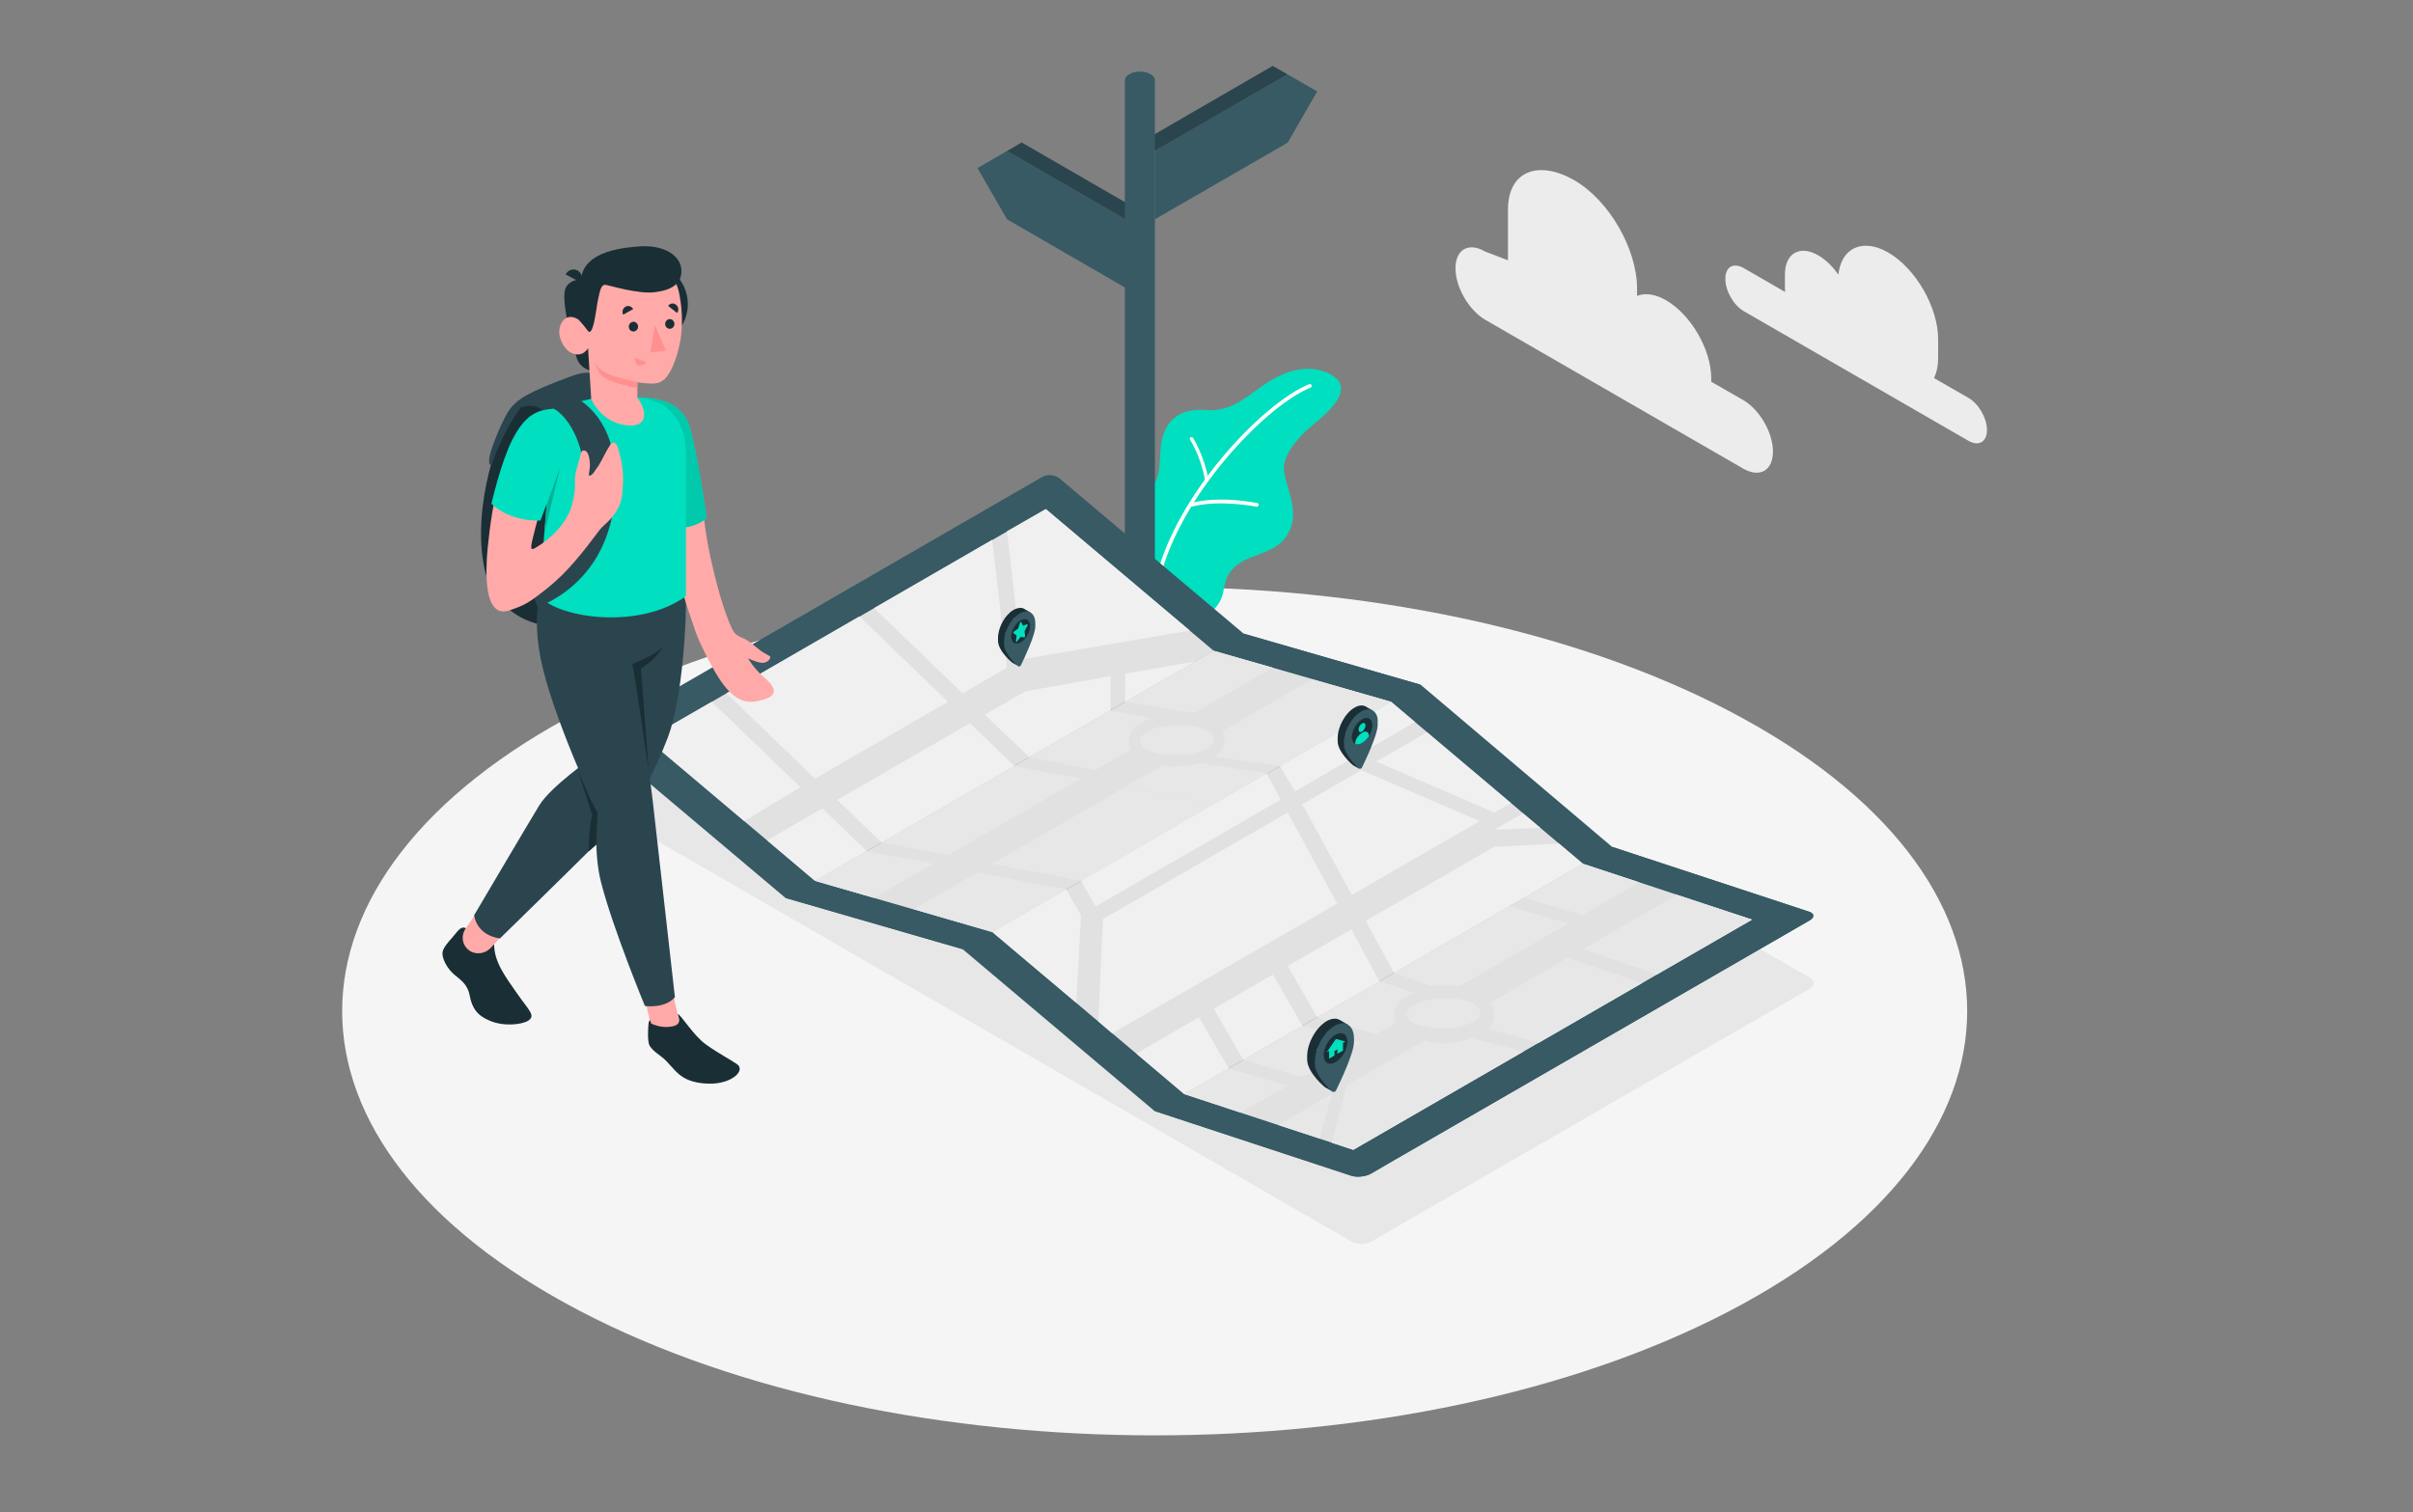 <?xml version="1.0" encoding="utf-8"?>
<!-- Generator: Adobe Illustrator 23.0.3, SVG Export Plug-In . SVG Version: 6.00 Build 0)  -->
<svg version="1.1" id="Layer_2" xmlns="http://www.w3.org/2000/svg" xmlns:xlink="http://www.w3.org/1999/xlink" x="0px" y="0px"
	 viewBox="0 0 988.9 620" style="enable-background:new 0 0 988.9 620;" xml:space="preserve">
<rect x="0" y="0" width="988.9" height="620" fill="#808080" stroke="none"/>
<style type="text/css">
	.st0{fill:#F5F5F5;}
	.st1{fill:#E7E7E7;}
	.st2{fill:#00DFBF;}
	.st3{fill:#FFFFFF;}
	.st4{fill:#ECECEC;}
	.st5{fill:#375A64;}
	.st6{fill:#2B454E;}
	.st7{fill:#E1E1E1;}
	.st8{opacity:0.5;}
	.st9{fill:#F0F0F0;}
	.st10{fill:#1A2E35;}
	.st11{fill:#FFAAA8;}
	.st12{opacity:0.1;}
	.st13{opacity:0.2;}
	.st14{fill:#FF9090;}
</style>
<path class="st0" d="M237.8,537.5c130,67.9,340.9,67.9,470.9,0c130-67.9,130-178.1,0-246c-130-67.9-340.9-67.9-470.9,0
	C107.7,359.4,107.7,469.6,237.8,537.5z"/>
<path class="st1" d="M554.1,509.1L247.1,331.9c-2.1-1.2-2.1-3.2,0-4.5L427,223.6c2.1-1.2,5.6-1.2,7.7,0l307,177.2
	c2.1,1.2,2.1,3.2,0,4.5L561.8,509.1C559.7,510.3,556.2,510.3,554.1,509.1z"/>
<g id="XMLID_16391_">
	<g id="XMLID_16395_">
		<path class="st2" d="M490.3,253.6c3.8,0.1,10-4.8,11-10.9c0.9-6.1,2.8-10.9,11.4-14.2c8.7-3.3,13.5-4.8,16.3-12.3
			c2.8-7.5-1.6-16-2.7-22.5c-1.1-6.4,4.7-13.9,13.5-21c8.7-7.1,13.7-14.5,5.9-19c-7.8-4.5-17.3-2.6-25.8,2.8
			c-8.4,5.4-15,12.5-25.4,11.6c-10.3-0.9-16.1,3.5-18.2,11.6c-2,8.1,0.9,18.4-6.8,21v34.5L490.3,253.6z"/>
	</g>
	<g id="XMLID_16394_">
		<path class="st3" d="M474.6,238.1c-0.1,0-0.1,0-0.2,0c-0.4-0.1-0.7-0.5-0.6-0.9c7.9-34.1,43.5-71.9,62.7-79.7c0.4-0.2,0.8,0,1,0.4
			c0.2,0.4,0,0.8-0.4,1c-18.9,7.7-54,45-61.8,78.7C475.3,237.9,475,238.1,474.6,238.1z"/>
	</g>
	<g id="XMLID_16393_">
		<path class="st3" d="M494.5,197.3c-0.4,0-0.7-0.3-0.7-0.6c-1.5-9.2-6-16.4-6.1-16.4c-0.2-0.3-0.1-0.8,0.2-1c0.3-0.2,0.8-0.1,1,0.2
			c0.2,0.3,4.7,7.5,6.3,17c0.1,0.4-0.2,0.8-0.6,0.9C494.5,197.3,494.5,197.3,494.5,197.3z"/>
	</g>
	<g id="XMLID_16392_">
		<path class="st3" d="M488.3,207.7c-0.3,0-0.6-0.2-0.7-0.6c-0.1-0.4,0.1-0.8,0.5-0.9c11.7-3.1,26.5-0.1,27.1,0
			c0.4,0.1,0.7,0.5,0.6,0.9c-0.1,0.4-0.5,0.7-0.9,0.6c-0.2,0-15.1-3-26.4,0C488.4,207.7,488.4,207.7,488.3,207.7z"/>
	</g>
</g>
<g id="XMLID_16493_">
	<g id="XMLID_16497_">
		<path class="st4" d="M608.6,103.1l9.4,3.6V86c0-16.4,13-20.3,27.2-12.1l0,0c14.2,8.2,25.7,28.1,25.7,44.4v3
			c3.2-1.3,7.4-0.8,11.9,1.8l0,0c10.2,5.9,18.5,20.2,18.5,32v1.4l13.1,7.5c6.7,3.9,12.2,13.3,12.2,21.1c0,7.8-5.4,10.9-12.2,7
			l-105.7-61c-6.7-3.9-12.2-13.3-12.2-21.1S601.9,99.2,608.6,103.1z"/>
	</g>
	<g id="XMLID_16494_">
		<path class="st4" d="M714.6,109.9l17,9.8c-0.1-0.8-0.1-1.5-0.1-2.2v-4.9c0-8.8,6.1-12.3,13.7-7.9c3.1,1.8,5.9,4.6,8.2,7.9
			c1.2-11,9.9-15.1,20.4-9.1c11.3,6.5,20.5,22.5,20.5,35.6v7.4c0,3.4-0.6,6.2-1.7,8.5l14.1,8.1c4.2,2.4,7.6,8.3,7.6,13.2
			c0,4.9-3.4,6.8-7.6,4.4l-92-53.1c-4.2-2.4-7.6-8.3-7.6-13.2C707,109.4,710.4,107.5,714.6,109.9z"/>
	</g>
</g>
<g id="XMLID_16334_">
	<g id="XMLID_16330_">
		<g id="XMLID_16311_">
			<polygon class="st5" points="473.3,61.9 527.7,30.5 539.8,37.5 527.7,58.5 473.3,89.9 			"/>
		</g>
		<g id="XMLID_16326_">
			<polygon class="st6" points="527.7,30.5 521.6,27 467.2,58.5 473.3,61.9 			"/>
		</g>
	</g>
	<g id="XMLID_16331_">
		<g id="XMLID_16333_">
			<polygon class="st5" points="467,93.3 412.7,61.9 400.6,68.9 412.7,89.9 467,121.3 			"/>
		</g>
		<g id="XMLID_16332_">
			<polygon class="st6" points="412.7,61.9 418.7,58.4 473.2,89.9 467,93.3 			"/>
		</g>
	</g>
	<g id="XMLID_16328_">
		<path class="st5" d="M473.3,32.9c0-0.9-0.6-1.8-1.8-2.5c-2.4-1.4-6.3-1.4-8.7,0c-1.2,0.7-1.8,1.6-1.8,2.5h0v328h12.3L473.3,32.9
			L473.3,32.9z"/>
	</g>
</g>
<g>
	<g id="XMLID_15771_">
		<path class="st5" d="M582.2,280.7l-72.6-21l-75.3-63.5c-1.9-1.6-5.1-1.9-7.3-0.6L247.1,299.5c-2.1,1.2-2.3,3.5-0.5,5.1l75.3,63.5
			l72.6,21l78.7,66.4l80.5,26.5c2.3,0.8,6,0.4,8.1-0.8l8.2-4.8l171.6-99.1c2.1-1.2,2-2.9-0.4-3.6l-80.5-26.5L582.2,280.7z"/>
	</g>
	<g id="XMLID_15774_">
		<polygon class="st5" points="509.5,259.8 321.9,368.1 394.5,389.1 582.2,280.7 		"/>
	</g>
	<g id="XMLID_15772_">
		<path class="st5" d="M473.2,455.4l80.5,26.5c2.3,0.8,6,0.4,8.1-0.8l179.9-103.8c2.1-1.2,2-2.9-0.4-3.6l-80.5-26.5L473.2,455.4z"/>
	</g>
	<g id="XMLID_15524_">
		<g id="XMLID_15768_">
			<polygon class="st7" points="497.4,266.8 428.6,208.7 265.2,303 334,361.1 			"/>
		</g>
		<g id="XMLID_15769_">
			<polygon class="st7" points="570.1,287.7 406.7,382.1 334,361.1 497.4,266.8 			"/>
		</g>
		<g id="XMLID_16258_" class="st8">
			<polygon class="st7" points="570.1,287.7 406.7,382.1 334,361.1 497.4,266.8 			"/>
		</g>
		<g id="XMLID_15778_">
			<polygon class="st7" points="648.7,354.1 485.3,448.5 406.7,382.1 570.1,287.7 			"/>
		</g>
		<g id="XMLID_15781_">
			<polygon class="st7" points="718,377 554.6,471.3 485.3,448.5 648.7,354.1 			"/>
		</g>
		<g id="XMLID_16265_" class="st8">
			<polygon class="st7" points="718,377 554.6,471.3 485.3,448.5 648.7,354.1 			"/>
		</g>
	</g>
	<g id="XMLID_15827_">
		<g id="XMLID_15536_">
			<polygon class="st9" points="305,336.6 328,322.7 291.7,287.7 265.2,303 			"/>
		</g>
		<g id="XMLID_15822_">
			<g id="XMLID_15678_">
				<polygon class="st9" points="334,319.2 297.7,284.2 352.2,252.7 388.5,287.7 				"/>
			</g>
			<g id="XMLID_15737_">
				<polygon class="st9" points="358.2,249.3 394.5,284.2 412.7,273.7 406.6,221.3 				"/>
			</g>
			<g id="XMLID_15739_">
				<polygon class="st9" points="418.7,270.3 412.7,217.8 428.6,208.7 487.6,258.5 				"/>
			</g>
			<g id="XMLID_15762_">
				<polygon class="st9" points="355.2,348.9 337,331.4 314.4,344.5 334,361.1 				"/>
			</g>
			<g id="XMLID_15763_">
				<polygon class="st9" points="343.1,327.9 361.3,345.4 415.7,314 397.5,296.5 				"/>
			</g>
			<g id="XMLID_15783_">
				<polygon class="st9" points="421.8,310.4 403.6,293 420.2,283.4 455.1,277.2 455.1,291.2 				"/>
			</g>
			<g id="XMLID_15786_">
				<polygon class="st9" points="461.1,287.7 461.1,276.2 489.9,271.1 				"/>
			</g>
		</g>
	</g>
	<g id="XMLID_15826_">
		<g id="XMLID_15749_">
			<path class="st1" d="M491.4,298.2c-6.7-1.9-16.2-1.1-21.2,1.7s-3.7,6.8,3,8.7c6.7,1.9,16.2,1.1,21.2-1.7
				C499.4,304,498.1,300.1,491.4,298.2z"/>
		</g>
		<g id="XMLID_15821_">
			<g id="XMLID_16031_">
				<path class="st1" d="M471.7,294.4c-1.4,0.5-2.7,1-3.8,1.7c-5.3,3-5.4,7-5.2,8.6c0.1,0.7,0.3,1.6,0.8,2.6l-14.6,8.4l-27.2-5.2
					l33.3-19.2L471.7,294.4z"/>
			</g>
			<g id="XMLID_15784_">
				<polygon class="st1" points="461.1,287.7 479.8,290.9 489.3,292.3 521.6,273.7 497.4,266.8 				"/>
			</g>
			<g id="XMLID_16028_">
				<path class="st1" d="M570,287.7L524.6,314l-27.1-3.7c4.4-2.9,4.5-6.5,4.3-8c-0.1-0.7-0.3-1.6-0.8-2.6l36.8-21.2L570,287.7z"/>
			</g>
			<g id="XMLID_15967_">
				<path class="st1" d="M519.1,317.1l-21.7,12.5l-36.4-7l15.2-8.7c0,0,0.1,0,0.1-0.1c0,0,0,0,0,0c1.6,0.2,3.4,0.3,5.1,0.3
					c3.7,0,7.3-0.5,10.4-1.4h0L519.1,317.1z"/>
			</g>
			<g id="XMLID_882_">
				<g id="XMLID_889_">
					<polygon class="st1" points="415.7,314 361.3,345.4 388.5,350.6 442.9,319.2 					"/>
				</g>
				<g id="XMLID_891_">
					<polygon class="st1" points="497.4,329.7 461,322.7 406.6,354.1 443,361.1 					"/>
				</g>
				<g id="XMLID_881_">
					<g id="XMLID_890_">
						<polygon class="st1" points="355.2,348.9 334,361.1 358.2,368.1 382.4,354.1 						"/>
					</g>
					<g id="XMLID_894_">
						<polygon class="st1" points="436.9,364.6 400.6,357.6 374.4,372.7 406.7,382.1 						"/>
					</g>
				</g>
			</g>
		</g>
	</g>
	<g id="XMLID_15825_">
		<g id="XMLID_896_">
			<polygon class="st9" points="533.7,329.7 554,366.9 606.4,336.6 557.9,315.7 			"/>
		</g>
		<g id="XMLID_15794_">
			<g id="XMLID_892_">
				<polygon class="st9" points="436.9,364.6 443,375.1 441.1,411.1 406.7,382.1 				"/>
			</g>
			<g id="XMLID_893_">
				<polygon class="st9" points="443,361.1 449,371.6 524.9,327.8 519.1,317.1 				"/>
			</g>
			<g id="XMLID_895_">
				<polygon class="st9" points="524.6,314 530.7,324.4 579.9,296 570.1,287.7 				"/>
			</g>
			<g id="XMLID_897_">
				<polygon class="st9" points="527.7,333.1 452,376.8 450.1,418.7 455.8,423.6 548,370.4 				"/>
			</g>
			<g id="XMLID_14700_">
				<polygon class="st9" points="564,312.2 584.8,300.2 619.2,329.2 612.4,333.1 				"/>
			</g>
			<g id="XMLID_14725_">
				<polygon class="st9" points="465.7,431.9 491.4,417 503.5,438 485.3,448.5 				"/>
			</g>
			<g id="XMLID_14731_">
				<rect x="501.6" y="404.9" transform="matrix(0.866 -0.5 0.5 0.866 -139.427 313.66)" class="st9" width="28" height="24.2"/>
			</g>
			<g id="XMLID_14733_">
				<polygon class="st9" points="527.7,396 553.8,381 565.3,402.3 539.8,417 				"/>
			</g>
			<g id="XMLID_14735_">
				<polygon class="st9" points="571.3,398.8 559.7,377.5 612.4,347.1 638.9,345.8 648.7,354.1 				"/>
			</g>
			<g id="XMLID_14734_">
				<polygon class="st9" points="624.1,333.4 612.4,340.1 631.3,339.4 				"/>
			</g>
		</g>
	</g>
	<g id="XMLID_15823_">
		<g id="XMLID_15407_">
			<path class="st1" d="M600.7,410.2c-6.7-1.9-16.2-1.1-21.2,1.7c-5,2.9-3.7,6.8,3,8.7c6.7,1.9,16.2,1.1,21.2-1.7
				C608.7,416.1,607.4,412.2,600.7,410.2z"/>
		</g>
		<g id="XMLID_15790_">
			<g id="XMLID_14732_">
				<polygon class="st1" points="503.5,438 527.7,445 508.4,456.1 485.3,448.5 				"/>
			</g>
			<g id="XMLID_15411_">
				<polygon class="st1" points="509.5,434.5 533.7,441.5 557.9,427.5 533.7,420.5 				"/>
			</g>
			<g id="XMLID_15412_">
				<path class="st1" d="M539.8,417l24.2,7l8.1-4.7c0,0-3.8-8.6,7.5-12.1l-14.2-5L539.8,417z"/>
			</g>
			<g id="XMLID_15413_">
				<path class="st1" d="M571.3,398.8l14.9,5.4c0,0,4.8-0.8,12.1,0l44.4-25.6l-24.2-7L571.3,398.8z"/>
			</g>
			<g id="XMLID_15432_">
				<polygon class="st1" points="624.5,368.1 648.7,375.1 671.8,361.7 648.7,354.1 				"/>
			</g>
			<g id="XMLID_15433_">
				<polygon class="st1" points="687.2,366.8 648.7,389.1 679,399.5 718,377 				"/>
			</g>
			<g id="XMLID_15748_">
				<path class="st1" d="M642.7,392.5l-31.8,18.4c0,0,3.9,6.1-1.1,10.9l20.8,5.7l42.4-24.5L643.4,393"/>
			</g>
			<g id="XMLID_15789_">
				<path class="st1" d="M624.5,431l-21.5-5.4c0,0-10.4,4.1-19.1,0.9L551.9,445l-6.1,23.5l8.8,2.9L624.5,431z"/>
			</g>
			<g id="XMLID_15793_">
				<polygon class="st1" points="545.8,448.5 540.8,466.7 523.8,461.2 				"/>
			</g>
		</g>
	</g>
</g>
<g id="XMLID_30_">
	<g id="XMLID_16337_">
		<g id="XMLID_16231_">
			<g id="XMLID_16234_">
				<g id="XMLID_16262_">
					<g id="XMLID_16263_">
						<path class="st10" d="M422.3,251.1C422.3,251,422.3,251,422.3,251.1l-2.4-1.4c-0.5-0.4-1.2-0.5-1.8-0.5
							c-0.8,0-1.7,0.3-2.7,0.8c-3.5,2-6.4,7.2-6.4,11.6v1c0,4.4,5.9,9.1,5.9,9.1l2.4,1.3c0,0,0,0,0,0c-0.1-0.1-1.4-1.6-1.3-2
							c1.6-3.2,5.8-12.3,5.8-15.9v-1c0-0.8-0.1-1.5-0.3-2.1l0.3,0.2L422.3,251.1z M417.9,262.5c-1.6,0.9-2.9,0.4-3.2-1.2
							c-1.5,0.5-2.6-0.3-2.6-2.1c1-0.2,3.3-4.2,3.2-5.6c1.6-0.9,2.9-0.4,3.1,1.2c1.5-0.5,2.6,0.3,2.6,2.1
							C421.1,259,419.7,261.5,417.9,262.5z"/>
					</g>
				</g>
				<g id="XMLID_16235_">
					<g id="XMLID_16236_">
						<path class="st5" d="M422.3,251.1C422.3,251,422.3,251,422.3,251.1c-1.2-0.7-2.8-0.6-4.4,0.4c-2.5,1.5-4.7,4.5-5.8,7.8
							c-0.4,1.3-0.6,2.6-0.6,3.8v1c0,3.4,3.8,7.3,5.6,8.9c0,0,0.1,0.1,0.1,0.1c0,0,0,0,0,0c0.4,0.3,1,0.1,1.2-0.4
							c1.5-3.1,5.9-12.4,5.9-16v-1C424.3,253.4,423.6,251.8,422.3,251.1z M414.8,261.3c0-0.2-0.1-0.4-0.1-0.6c0-2,1.4-4.5,3.2-5.6
							c0.2-0.1,0.4-0.2,0.6-0.3c1.5-0.5,2.6,0.3,2.6,2.1c0,2-1.4,4.5-3.2,5.6C416.3,263.4,415,262.9,414.8,261.3z"/>
					</g>
					<g id="XMLID_16257_">
						<path class="st10" d="M419,254c-0.2,0.1-0.5,0.2-0.7,0.3c-2.1,1.2-3.9,4.2-3.9,6.7c0,0.3,0,0.5,0.1,0.8
							c0.3,1.9,1.9,2.6,3.8,1.5c2.1-1.2,3.9-4.2,3.9-6.7C422.1,254.4,420.8,253.4,419,254z"/>
					</g>
				</g>
			</g>
		</g>
		<g id="XMLID_16336_">
			<path class="st2" d="M418.5,255l0.7,1.4c0,0.1,0.1,0.1,0.2,0.1l1.5-0.6c0.2-0.1,0.3,0.2,0.2,0.6l-1.1,2c-0.1,0.1-0.1,0.3-0.1,0.4
				l0.2,1.8c0,0.3-0.2,0.7-0.4,0.6l-1.3-0.2c-0.1,0-0.2,0-0.3,0.2l-1.3,1.7c-0.2,0.3-0.4,0.2-0.4-0.2l0.2-2.1c0-0.1,0-0.2-0.1-0.3
				l-1.1-0.8c-0.2-0.1-0.1-0.6,0.2-0.7l1.5-1.1c0.1-0.1,0.2-0.2,0.2-0.3l0.7-2.1C418.1,255,418.4,254.8,418.5,255z"/>
		</g>
	</g>
	<g id="XMLID_16376_">
		<g id="XMLID_16339_">
			<g id="XMLID_16341_">
				<g id="XMLID_16342_">
					<g id="XMLID_16351_">
						<g id="XMLID_16352_">
							<path class="st10" d="M552.4,420.1C552.4,420.1,552.4,420.1,552.4,420.1l-3-1.8c-0.7-0.4-1.4-0.7-2.3-0.7c-1,0-2.2,0.3-3.4,1
								c-4.4,2.6-8,9-8,14.5v1.2c0,5.5,7.3,11.4,7.3,11.4l3,1.7c0,0,0,0,0,0c-0.1-0.1-1.8-2.1-1.6-2.5c2-4,7.3-15.4,7.3-19.9V424
								c0-1-0.1-1.9-0.3-2.7l0.3,0.2L552.4,420.1z M546.9,434.4c-2,1.1-3.6,0.5-3.9-1.5c-1.9,0.7-3.3-0.4-3.3-2.7
								c1.2-0.2,4.2-5.3,4-6.9c2-1.1,3.6-0.5,3.9,1.5c1.9-0.7,3.3,0.4,3.3,2.7C550.9,430.1,549.1,433.2,546.9,434.4z"/>
						</g>
					</g>
					<g id="XMLID_16343_">
						<g id="XMLID_16345_">
							<path class="st5" d="M552.4,420.1C552.4,420.1,552.4,420.1,552.4,420.1c-1.5-0.9-3.4-0.8-5.5,0.5c-3.2,1.8-5.9,5.7-7.2,9.7
								c-0.5,1.6-0.8,3.2-0.8,4.8v1.2c0,4.2,4.8,9.1,6.9,11.1c0.1,0,0.1,0.1,0.2,0.1c0,0,0,0,0,0c0.5,0.3,1.2,0.1,1.5-0.4
								c1.9-3.9,7.4-15.5,7.4-20v-1.2C554.9,423,554,421,552.4,420.1z M543,432.9c0-0.2-0.1-0.5-0.1-0.8c0-2.6,1.8-5.7,4-6.9
								c0.2-0.1,0.5-0.3,0.7-0.3c1.9-0.7,3.3,0.4,3.3,2.7c0,2.6-1.8,5.7-4,6.9C544.9,435.6,543.3,434.9,543,432.9z"/>
						</g>
						<g id="XMLID_16344_">
							<path class="st10" d="M548.2,423.8c-0.3,0.1-0.6,0.2-0.9,0.4c-2.7,1.5-4.8,5.3-4.8,8.4c0,0.3,0,0.7,0.1,1
								c0.4,2.4,2.4,3.2,4.8,1.8c2.7-1.5,4.8-5.3,4.8-8.4C552.2,424.3,550.5,423,548.2,423.8z"/>
						</g>
					</g>
				</g>
			</g>
		</g>
		<g id="XMLID_16363_">
			<polygon class="st2" points="551.4,427 547.5,425.9 543.7,431.4 544.7,430.8 544.7,434 546.9,432.7 546.9,430.9 548.1,430.2 
				548.1,432 550.4,430.7 550.4,427.5 			"/>
		</g>
	</g>
	<g id="XMLID_16338_">
		<g id="XMLID_16340_">
			<g id="XMLID_16356_">
				<g id="XMLID_16357_">
					<g id="XMLID_16365_">
						<g id="XMLID_16370_">
							<path class="st10" d="M562.6,291.3C562.6,291.3,562.6,291.3,562.6,291.3l-2.6-1.5c-0.6-0.4-1.2-0.6-2-0.6
								c-0.9,0-1.9,0.3-2.9,0.9c-3.8,2.2-6.9,7.8-6.9,12.6v1.1c0,4.7,6.3,9.9,6.3,9.9l2.6,1.5c0,0,0,0,0,0c-0.1-0.1-1.6-1.8-1.4-2.1
								c1.7-3.5,6.3-13.4,6.3-17.2v-1.1c0-0.9-0.1-1.6-0.3-2.3l0.3,0.2L562.6,291.3z M557.8,303.7c-1.7,1-3.1,0.4-3.4-1.3
								c-1.6,0.6-2.8-0.3-2.8-2.3c1-0.2,3.6-4.6,3.5-6c1.7-1,3.1-0.4,3.4,1.3c1.6-0.6,2.8,0.3,2.8,2.3
								C561.3,299.9,559.7,302.6,557.8,303.7z"/>
						</g>
					</g>
					<g id="XMLID_16358_">
						<g id="XMLID_16360_">
							<path class="st5" d="M562.6,291.3C562.6,291.3,562.6,291.3,562.6,291.3c-1.3-0.7-3-0.7-4.8,0.4c-2.7,1.6-5.1,4.9-6.3,8.4
								c-0.4,1.4-0.7,2.8-0.7,4.1v1.1c0,3.6,4.1,7.9,6,9.6c0,0,0.1,0.1,0.1,0.1c0,0,0,0,0,0c0.5,0.3,1.1,0.1,1.3-0.4
								c1.6-3.4,6.4-13.4,6.4-17.4v-1.1C564.8,293.8,563.9,292.1,562.6,291.3z M554.4,302.4c0-0.2-0.1-0.5-0.1-0.7
								c0-2.2,1.6-4.9,3.5-6c0.2-0.1,0.4-0.2,0.6-0.3c1.6-0.6,2.8,0.3,2.8,2.3c0,2.2-1.6,4.9-3.5,6
								C556.1,304.7,554.7,304.1,554.4,302.4z"/>
						</g>
						<g id="XMLID_16359_">
							<path class="st10" d="M559,294.5c-0.2,0.1-0.5,0.2-0.8,0.4c-2.3,1.3-4.2,4.6-4.2,7.3c0,0.3,0,0.6,0.1,0.8
								c0.4,2.1,2.1,2.8,4.1,1.6c2.3-1.3,4.2-4.6,4.2-7.3C562.4,294.9,560.9,293.8,559,294.5z"/>
						</g>
					</g>
				</g>
			</g>
		</g>
		<g id="XMLID_16375_">
			<path class="st2" d="M558.2,296.6c0.8-0.5,1.4-0.1,1.4,0.8c0,0.9-0.6,2-1.4,2.5s-1.4,0.1-1.4-0.8
				C556.7,298.2,557.4,297.1,558.2,296.6z"/>
		</g>
		<g id="XMLID_16378_">
			<path class="st2" d="M555.4,305c0.7,0.3,1.7,0.2,2.8-0.4c1.1-0.6,2-1.6,2.8-2.8v-0.2c0-1.5-1.1-2.1-2.4-1.4l-0.8,0.5
				c-1.3,0.8-2.4,2.6-2.4,4.1V305z"/>
		</g>
	</g>
</g>
<g id="XMLID_16491_">
	<g id="XMLID_16431_">
		<g id="XMLID_16433_">
			<path class="st10" d="M235.6,159c-10.3,0.5-17.7,2.9-25.1,10.4c-5.5,5.5-17.2,37.3-12.1,63c3.9,19.8,25.1,30,43,20.9
				c14.1-7.2,16.9-29.5,16.5-42.6C257.5,197.7,235.6,159,235.6,159z"/>
		</g>
		<g id="XMLID_16432_">
			<path class="st6" d="M222.8,168.6c0,0-2.8-3.7-9.3-1.6c0,0-6.8,8.3-12.1,23.8c0,0-1.7-0.1-0.6-4.4c1.1-4.4,5.4-14.9,8.1-18.6
				c2.8-3.7,6.6-6.8,25.3-13.6c16.4-6,11.1,9,11.1,9L222.8,168.6z"/>
		</g>
	</g>
	<g id="XMLID_16423_">
		<g id="XMLID_16421_">
			<g id="XMLID_16462_">
				<path class="st10" d="M190.9,380.5c-2.2-1.1-3.6,1.7-5.6,3.9c-1.4,1.6-3.6,4-3.9,5.8c-0.5,2.6,1.9,6.8,4.5,9.1
					c2.6,2.3,5.7,3.9,6.6,8.9c1,5,2.9,8,8.1,10.2c5.7,2.5,13.3,1.7,15.9,0c3.1-2,0.3-4.2-4-10.3c-5.6-8-10-13.7-10-21.2L190.9,380.5
					z"/>
			</g>
			<g id="XMLID_16461_">
				<path class="st11" d="M195.4,374l-4.6,6.7c-2,2.9-1.4,7,1.6,9c0,0,0.1,0.1,0.1,0.1c2.8,1.8,6.6,1.1,8.8-1.4l7.2-7.8L195.4,374z"
					/>
			</g>
			<g id="XMLID_16460_">
				<path class="st6" d="M281.1,244.4c0.3,8.6-1.2,41.5-7.4,57.9c-5.9,15.4-11.2,23.6-13.1,26.8c-1.9,3.2-55.7,55.6-55.7,55.6
					s-9.1-0.7-10.6-9.5c0,0,22.1-37.5,26.8-45.2c4.8-7.7,21.7-19.5,21.7-19.5l-1.5-72.1L281.1,244.4z"/>
			</g>
			<g id="XMLID_16459_">
				
					<rect x="266" y="407.4" transform="matrix(-0.975 0.222 -0.222 -0.975 629.156 761.181)" class="st11" width="11.7" height="17"/>
			</g>
			<g id="XMLID_16458_">
				<path class="st6" d="M259.2,272.2c0,0,4.4-3.7,10.4-12c8.7-12,7.4-22.7,7.4-22.7h-3.6l-52.4,6.9c-0.9,5-1.9,13.1,0.6,25.7
					c4.6,23.2,23.3,62.9,23.3,62.9c-0.3,3.2-1.6,16.7,1.4,28.6c4.8,18.9,18,50.8,18,50.8s8.2,1.2,12.3-3.6c0,0-7.3-64.8-9.2-81.4
					C265.3,309.5,259.2,272.2,259.2,272.2z"/>
			</g>
			<g id="XMLID_16456_">
				<path class="st10" d="M278.2,417.3l-0.4-1.6c1.2,0.2,6.3,8.7,11.4,12.4c5.6,4,10.4,6.4,12.9,8.2c3.3,2.4-1.5,7.4-9.7,7.9
					c-3.6,0.2-7.9-0.3-11.2-1.9c-3.6-1.7-5.7-4.9-8.4-7.6c-2-2-5-3.5-6.5-5.9c-0.7-1.1-0.8-3.8-0.7-6.1c0.1-2.1,0.1-4.5,0.9-4.4
					c0.1,0.2,0.3,1.2,0.3,1.2c1,0.7,4.3,1.7,6.9,1.5C275.5,420.9,279.1,420.5,278.2,417.3z"/>
			</g>
			<g id="XMLID_16455_">
				<path class="st10" d="M265.9,316.5c0,0-5.5-39-6.8-44.3c0,0,9.7-3.7,12.6-7.1c0,0-2.1,4.7-9,8.9L265.9,316.5z"/>
			</g>
			<g id="XMLID_16424_">
				<path class="st10" d="M244.9,333c-2.4-3.2-8.2-17.7-8.2-17.7l6,18.8c-1.5,5.6-1.4,14.9-1.4,14.9l3.1-2.7
					C244.3,344.1,244.9,333,244.9,333z"/>
			</g>
			<g id="XMLID_16453_">
				<path class="st6" d="M229.5,309.5"/>
			</g>
		</g>
		<g id="XMLID_15745_">
			<g id="XMLID_16425_">
				<path class="st11" d="M275.2,228.1c-7.6-25.5-6-47.1-7.4-53.8l19.5,27.5c0,0,1.4,15.8,3.9,26.9c2.2,9.8,5.3,21.9,9,29.5
					c0.7,1.3,1.8,2.4,3.2,2.9c3.7,1.5,5.4,3.4,8.4,5.7c2.3,1.7,4.1,2,3.9,2.7c-0.2,0.9-1.4,2.5-3.9,2.2c-1.3-0.2-3-0.8-5.2-1.8
					c0,0,2.1,3.9,6.3,7.5c5.7,5,6.5,8.4-3,10.1c-5.9,1.1-11.3-1.8-18-14.1c-1.9-3.5-4.9-9.2-6.7-14
					C280.9,247,277.5,235.8,275.2,228.1z"/>
			</g>
			<g id="XMLID_16418_">
				<path class="st2" d="M261.2,162.9c9.2,0.1,18.3,2.2,21.4,12c3,9.6,7,37.3,7,37.3s-3.9,5.1-16.8,4.3L261.2,162.9z"/>
			</g>
			<g>
				<g id="XMLID_16_">
					<path class="st2" d="M261.2,162.9c9.2,0.1,18.3,2.2,21.4,12c3,9.6,7,37.3,7,37.3s-3.9,5.1-16.8,4.3L261.2,162.9z"/>
				</g>
				<g id="XMLID_17_" class="st12">
					<path d="M261.2,162.9c9.2,0.1,18.3,2.2,21.4,12c3,9.6,7,37.3,7,37.3s-3.9,5.1-16.8,4.3L261.2,162.9z"/>
				</g>
			</g>
			<g id="XMLID_16416_">
				<path class="st2" d="M242.3,163.5c-6.5,1.6-13.9,2.8-20.2,5.9c-4.4,2.1,1.9,38.2,1.9,38.2l-3.1,36.8c8.6,9.3,41.4,13.7,60.2,0
					c0,0,0-50.1,0-59.6c0-9.5-5.3-21-19.9-21.8L242.3,163.5z"/>
			</g>
			<g id="XMLID_16415_">
				<polygon class="st2" points="224,206.9 229.6,191.2 223,219.3 				"/>
				<polygon class="st13" points="224,206.9 229.6,191.2 223,219.3 				"/>
			</g>
			<g id="XMLID_15829_">
				<g id="XMLID_16046_">
					<g id="XMLID_16414_">
						<path class="st10" d="M232.1,130.3l4.1,16c0.9,3.4,4,5.8,7.5,5.8h4.7v-22.3L232.1,130.3z"/>
					</g>
					<g id="XMLID_16413_">
						
							<ellipse transform="matrix(0.993 -0.122 0.122 0.993 -13.257 33.367)" class="st10" cx="264.7" cy="124.5" rx="17.1" ry="17.1"/>
					</g>
					<g id="XMLID_16412_">
						<path class="st10" d="M238.2,114.7c0,0-3-0.5-5.4,1.9c-2.3,2.4-1.8,6.8,0,16.8l7.2,0.8L238.2,114.7z"/>
					</g>
					<g id="XMLID_16411_">
						<path class="st11" d="M241.5,134.3c-1.1,0.6-2.6-1.4-3.9-2.8c-1.3-1.4-5.6-3.2-7.7,1.3c-2.2,4.6,1.2,10.6,4.5,12
							c4.6,1.9,6.6-2.1,6.6-2.1l1.3,20.9c0,0,3.8,9.3,14.1,10.7c10.3,1.4,8.2-7.1,4.8-11.2l0-6.4c0,0,5.3,0.9,7.8,0.4
							c3.8-0.7,5.6-4.2,7.4-8.6c2.6-6.7,4.3-16.1,2-28c-3-15.8-20.5-16.2-30.6-9.8C237.7,116.8,241.5,134.3,241.5,134.3z"/>
					</g>
					<g id="XMLID_16410_">
						<path class="st10" d="M241.5,136.1c-0.5,0-2.6-3.4-3.9-4.6c-1.8-1.7,0.5-16.8,0.5-16.8c0.9-12.4,19.2-13.3,24.2-13.7
							c11.6-0.8,19.4,5.6,16.3,13.6c-2.1,3.7-6.4,4.7-10.4,5.2c-6.8,0.8-18.4-2.8-19.8-3c-2-0.3-2.4,1.6-3.5,6.9
							C244.1,128.3,243.3,136,241.5,136.1z"/>
					</g>
					<g id="XMLID_16409_">
						<path class="st10" d="M238.2,115.9l-6.4-3.4c0.9-1.8,3.1-2.6,4.9-1.6C238.4,111.8,239.1,114.1,238.2,115.9z"/>
					</g>
					<g id="XMLID_16049_">
						<path class="st14" d="M261.2,156.6c0,0-9.5-1.9-12.9-3.7c-2.2-1.2-4.1-3.2-4.6-4.6c0,0,0.6,2.8,2.6,5.4
							c2.4,3.1,14.9,5.4,14.9,5.4V156.6z"/>
					</g>
				</g>
				<g id="XMLID_15830_">
					<g id="XMLID_16045_">
						<path class="st10" d="M261.5,133.9c0,1.1-0.9,2-1.9,2c-1.1,0-1.9-0.9-1.9-2c0-1.1,0.9-2,1.9-2
							C260.6,131.9,261.5,132.8,261.5,133.9z"/>
					</g>
					<g id="XMLID_16042_">
						<path class="st10" d="M259.5,126.7l-4.1,2.3c-0.6-1.2-0.2-2.6,1-3.3C257.4,125.1,258.9,125.6,259.5,126.7z"/>
					</g>
					<g id="XMLID_16034_">
						<path class="st14" d="M260.3,146.7l4.4,1.6c-0.4,1.2-1.8,1.9-3,1.4C260.5,149.3,259.9,148,260.3,146.7z"/>
					</g>
					<g id="XMLID_16032_">
						<path class="st10" d="M277.5,128.3l-3.7-2.9c0.8-1.1,2.2-1.3,3.2-0.5C278.1,125.7,278.3,127.2,277.5,128.3z"/>
					</g>
					<g id="XMLID_16030_">
						<path class="st10" d="M276.4,132.8c0,1.1-0.9,2-1.9,2c-1.1,0-1.9-0.9-1.9-2c0-1.1,0.9-2,1.9-2
							C275.5,130.8,276.4,131.7,276.4,132.8z"/>
					</g>
					<g id="XMLID_16029_">
						<polygon class="st14" points="268.4,133.2 266.6,144.5 272.9,143.8 						"/>
					</g>
				</g>
			</g>
			<g id="XMLID_15787_">
				<path class="st6" d="M228.2,314.8"/>
			</g>
		</g>
	</g>
	<g id="XMLID_16430_">
		<path class="st6" d="M236,163.1c0,0,14.4,6.4,16,28.6c3.3,46.4-31.7,57.1-31.7,57.1c-3-5.9-0.6-13.8,1.9-19.4
			c0,0,18.5-10.7,17.4-34.4c-0.8-16.9-9.2-26.4-13.4-27.7C226.1,167.3,230.2,164.3,236,163.1z"/>
	</g>
	<g id="XMLID_16427_">
		<path class="st11" d="M208.9,250.2c6.3-2.2,7.8-3,15.7-9.3c8.1-6.5,14.5-14.8,20.8-23.2c0.7-1,1.6-1.9,2.5-2.7
			c0.9-0.8,2.7-2.4,4.3-4.8c2.8-4.2,2.8-6.9,3.1-11.9c0.3-5-0.6-10-2.1-14.8c-0.2-0.5-0.3-1.1-0.7-1.5c-0.4-0.4-0.9-0.7-1.5-0.5
			c-0.5,0.1-0.8,0.6-1,1c-1.8,2.7-3,5.7-4.7,8.4c-0.8,1.2-1.3,1.7-2.1,3c-0.1,0.2-1.5,1.6-1.8,1c-0.3-0.7,0.6-2.6,0.3-5.7
			c-0.3-3-1.2-4.3-2.1-4.5c-1.5-0.4-1.5,1.3-2.2,3.8c-0.8,3-1.9,5.4-1.8,9.9c0.1,3.9-0.5,5.5-1.3,8.9c-0.8,3.4-4.7,11.1-14.4,17
			c-2.1,1.3-2.8,1.5-1.6-3.5c3.2-13.2,6-20.8,9-27.6c3.9-8.7,6.5-15.4,2.9-19c-6.2-6.1-14.8-2.6-19.6,7.8
			c-5.6,12-8.6,21.1-10.8,43.2C199,234.4,198.1,253.9,208.9,250.2z"/>
	</g>
	<g id="XMLID_16426_">
		<path class="st2" d="M226.8,167.6c-7.3,0.3-12.1,3.3-16.9,12.8c-4.7,9.3-8.5,26.1-8.5,26.1s6.8,7.3,20.1,6.9
			c0,0,8.3-21.9,9.9-27.8C233.2,179.2,231.7,169.8,226.8,167.6z"/>
	</g>
</g>
</svg>
